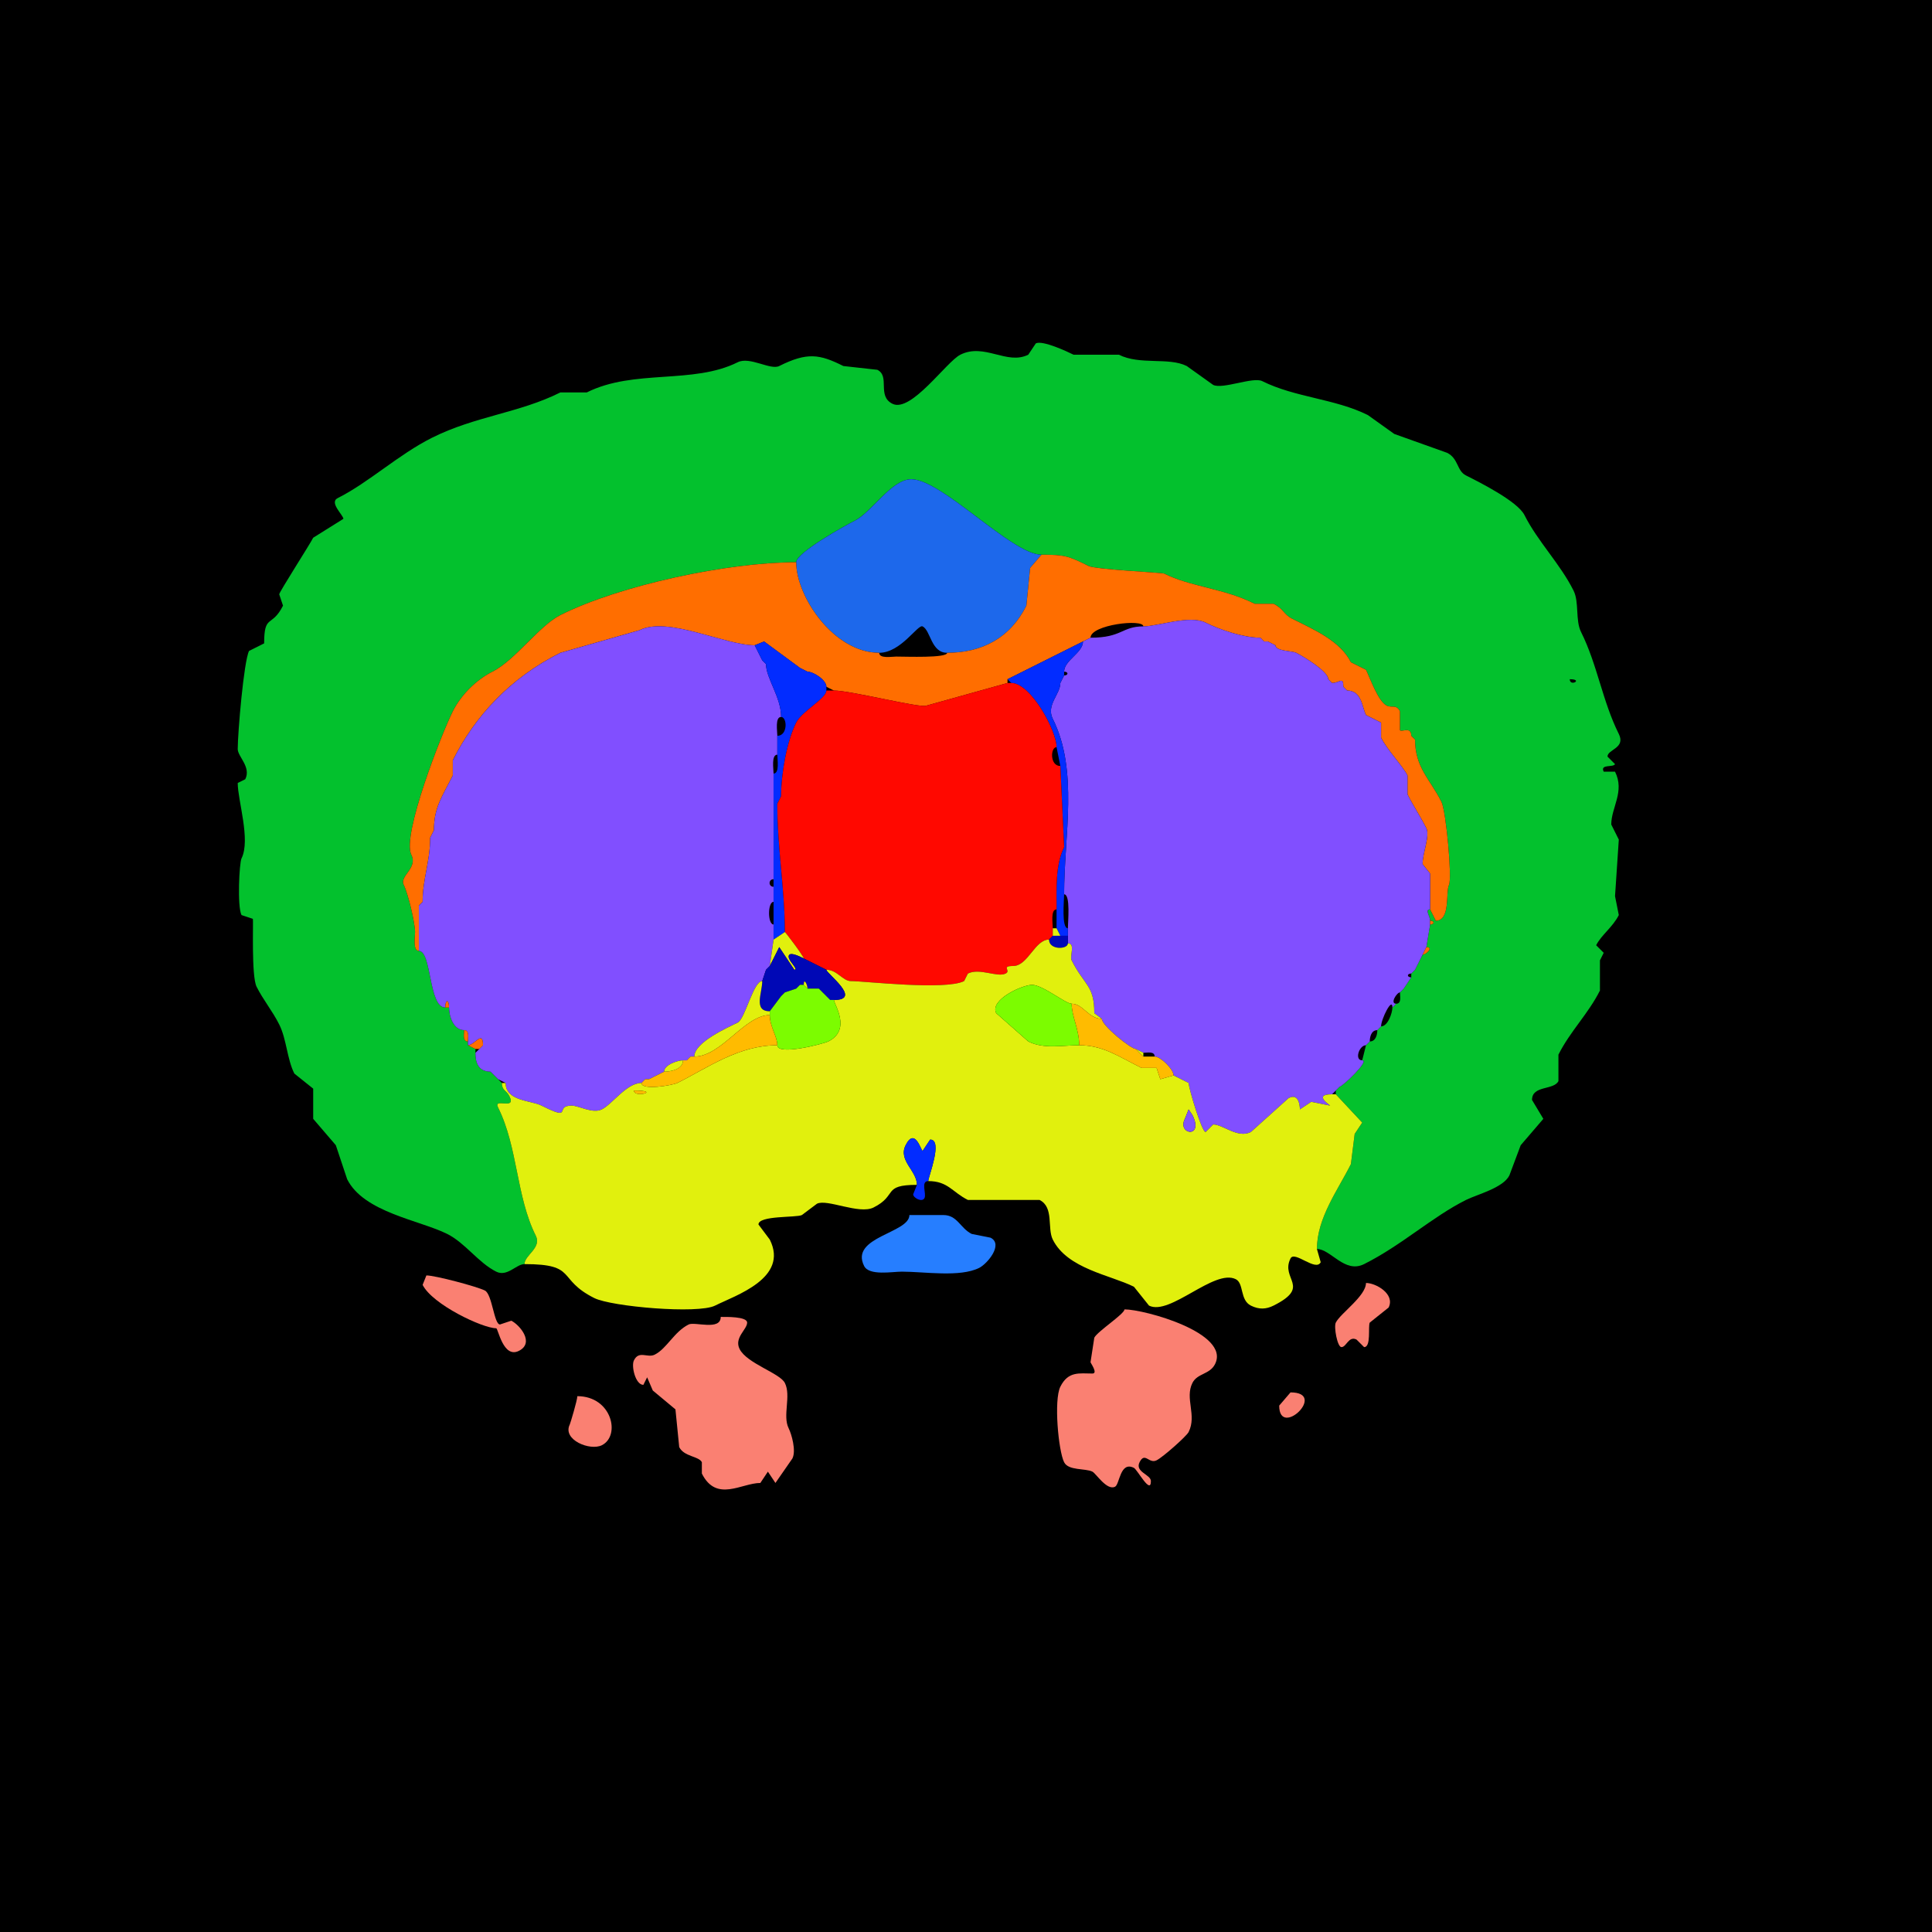 <?xml version="1.0" encoding="UTF-8"?>
<svg xmlns="http://www.w3.org/2000/svg" xmlns:xlink="http://www.w3.org/1999/xlink" width="430px" height="430px" viewBox="0 0 430 430" version="1.1">
<g id="surface1">
<rect x="0" y="0" width="430" height="430" style="fill:rgb(0%,0%,0%);fill-opacity:1;stroke:none;"/>
<path style=" stroke:none;fill-rule:evenodd;fill:rgb(1.176%,75.686%,17.647%);fill-opacity:1;" d="M 349.375 151.172 C 349.375 152.93 352.52 151.172 349.375 151.172 M 293.105 277.988 C 296.199 277.988 299.258 283.52 303.602 281.348 C 311.941 277.18 318.777 270.82 326.281 267.07 C 328.723 265.848 334.539 264.41 335.938 261.609 L 338.457 254.891 L 343.496 249.016 L 340.977 244.812 C 340.977 241.504 345.816 242.695 346.855 240.617 L 346.855 234.734 C 349.445 229.559 353.52 225.605 356.094 220.461 L 356.094 213.742 L 356.934 212.062 L 355.254 210.383 C 356.402 208.086 358.949 206.352 360.293 203.664 L 359.453 199.461 L 360.293 186.867 L 358.613 183.508 C 358.613 179.688 361.668 176.176 359.453 171.75 L 356.934 171.75 C 356.059 169.996 359.055 170.867 359.453 170.07 L 357.773 168.391 C 357.773 166.785 361.883 166.531 360.293 163.352 C 356.645 156.051 355.512 147.906 351.895 140.672 C 350.582 138.051 351.516 134.039 350.215 131.438 C 347.238 125.48 342.219 120.48 339.297 114.641 C 337.758 111.562 329.164 107.266 326.281 105.82 C 324.203 104.781 324.652 102.066 322.078 100.781 L 310.32 96.582 L 304.445 92.383 C 297.148 88.734 288.238 88.48 280.93 84.824 C 278.898 83.809 272.102 86.711 270.008 85.664 L 264.133 81.465 C 260.094 79.445 253.758 81.316 249.016 78.945 L 238.938 78.945 C 237.527 78.242 232.035 75.676 230.539 76.426 L 228.859 78.945 C 224.102 81.324 219.109 76.262 213.742 78.945 C 210.641 80.496 202.773 91.938 198.625 89.863 C 195.125 88.113 198.164 83.754 195.266 82.305 L 187.703 81.465 C 182.434 78.828 179.684 78.336 173.43 81.465 C 171.469 82.445 166.883 79.277 164.188 80.625 C 154.227 85.605 141.129 82.078 130.594 87.344 L 124.719 87.344 C 115.504 91.949 105.812 92.598 96.164 97.422 C 88.711 101.148 82.012 107.438 75.164 110.859 C 73.195 111.844 76.426 114.648 76.426 115.477 L 69.707 119.68 C 68.945 121.203 62.148 131.766 62.148 132.273 L 62.988 134.797 C 60.504 139.762 58.789 136.539 58.789 143.195 L 55.43 144.875 C 54.254 147.223 52.91 163.168 52.91 166.711 C 52.91 168.395 55.945 170.715 54.59 173.43 L 52.91 174.266 C 52.91 178.188 55.828 186.906 53.75 191.062 C 53.262 192.043 52.777 201.715 53.75 203.664 L 56.27 204.5 C 56.441 204.848 55.902 217.207 57.109 219.617 C 58.562 222.523 60.645 225.012 62.148 228.016 C 63.789 231.297 63.875 235.672 65.508 238.938 L 69.707 242.297 L 69.707 249.016 L 74.746 254.891 L 77.266 262.453 C 80.961 269.84 93.395 271.566 99.523 274.629 C 103.566 276.652 106.461 281.039 110.438 283.027 C 112.902 284.258 114.887 281.348 116.738 281.348 C 116.738 279.375 120.602 277.738 119.258 275.047 C 114.859 266.254 115.27 255.316 110.859 246.492 C 109.703 244.184 115.012 247.242 113.379 243.977 C 112.699 242.613 111.699 242.738 111.699 241.035 C 111.699 241.035 110.859 240.195 110.859 240.195 C 110.859 240.195 110.02 239.355 110.02 239.355 C 110.02 239.355 109.18 238.516 109.18 238.516 C 106.086 238.516 105.82 235.914 105.82 234.316 C 105.82 234.316 105.82 233.477 105.82 233.477 C 105.82 233.477 104.141 232.637 104.141 232.637 C 104.141 232.637 104.141 231.797 104.141 231.797 C 102.902 231.797 103.301 230.156 103.301 229.277 C 100.945 229.277 99.941 226.242 99.941 224.238 C 99.941 224.238 99.102 224.238 99.102 224.238 C 95.363 224.238 96.109 211.641 93.223 211.641 C 91.844 211.641 92.383 208.48 92.383 207.441 C 92.383 205.438 90.832 198.883 89.863 196.945 C 88.859 194.934 93.059 193.254 91.543 190.227 C 89.391 185.918 98.328 163.215 100.781 158.312 C 102.648 154.574 106.137 151.223 109.602 149.492 C 114.625 146.98 120.07 139.215 124.719 136.895 C 138.055 130.227 162.012 125.137 177.207 125.137 C 177.207 122.984 188.359 116.832 190.227 115.898 C 194.02 114 198.422 106.66 202.82 106.66 C 209.637 106.66 225.223 123.457 231.797 123.457 C 236.93 123.457 237.805 123.73 242.297 125.977 C 243.816 126.738 258.676 127.449 259.094 127.656 C 265.043 130.633 272.32 130.91 279.25 134.375 C 279.25 134.375 283.445 134.375 283.445 134.375 C 285.758 135.531 285.652 136.738 287.648 137.734 C 292.523 140.172 298.305 142.672 300.664 147.391 C 300.664 147.391 304.023 149.07 304.023 149.07 C 304.934 150.895 306.703 156.082 308.641 157.051 C 309.75 157.605 310.777 156.699 311.582 158.312 C 311.582 158.312 311.582 162.508 311.582 162.508 C 311.855 163.055 314.102 161.527 314.102 163.77 C 314.102 163.77 314.941 164.609 314.941 164.609 C 314.941 170.863 318.316 173.457 320.82 178.469 C 321.844 180.512 323.223 195.496 322.5 196.945 C 321.719 198.508 322.879 204.922 319.562 204.922 C 319.562 204.922 318.301 202.402 318.301 202.402 C 317.027 202.402 318.301 203.883 318.301 204.922 C 319.297 204.922 319.297 205.762 318.301 205.762 C 318.301 205.762 317.461 210.801 317.461 210.801 C 319.164 210.801 317.375 212.48 316.621 212.48 C 316.621 212.48 314.941 215.84 314.941 215.84 C 314.941 215.84 314.102 216.68 314.102 216.68 C 314.102 216.68 314.102 217.52 314.102 217.52 C 314.102 217.52 312.422 220.039 312.422 220.039 C 312.422 220.039 311.582 220.879 311.582 220.879 C 311.582 221.758 311.98 223.398 310.742 223.398 C 310.742 223.398 309.902 224.238 309.902 224.238 C 309.902 225.422 308.898 228.438 307.383 228.438 C 307.383 228.438 306.543 229.277 306.543 229.277 C 306.543 230.316 306.188 231.797 304.863 231.797 C 304.863 231.797 304.023 232.637 304.023 232.637 C 304.023 232.637 303.184 235.996 303.184 235.996 C 304.957 235.996 298.758 241.875 298.145 241.875 C 298.145 241.875 297.305 242.715 297.305 242.715 C 297.305 242.715 297.305 243.555 297.305 243.555 C 297.305 243.555 303.184 249.852 303.184 249.852 C 303.184 249.852 301.504 252.375 301.504 252.375 C 301.504 252.375 300.664 259.094 300.664 259.094 C 297.773 264.875 293.105 271.07 293.105 277.988 Z M 293.105 277.988 "/>
<path style=" stroke:none;fill-rule:nonzero;fill:rgb(11.373%,40.784%,92.157%);fill-opacity:1;" d="M 195.684 145.293 C 200.523 145.293 204.277 138.883 205.344 139.414 C 207.152 140.32 207.207 145.293 210.801 145.293 C 218.473 145.293 224.797 142.078 228.438 134.797 C 228.438 134.797 229.277 126.398 229.277 126.398 C 229.277 126.398 231.797 123.457 231.797 123.457 C 225.223 123.457 209.637 106.66 202.82 106.66 C 198.422 106.66 194.02 114 190.227 115.898 C 188.359 116.832 177.207 122.984 177.207 125.137 C 177.207 132.855 185.648 145.293 195.684 145.293 Z M 195.684 145.293 "/>
<path style=" stroke:none;fill-rule:nonzero;fill:rgb(100%,43.137%,0%);fill-opacity:1;" d="M 93.223 201.562 C 93.223 204.293 93.223 208.91 93.223 211.641 C 91.844 211.641 92.383 208.48 92.383 207.441 C 92.383 205.438 90.832 198.883 89.863 196.945 C 88.859 194.934 93.059 193.254 91.543 190.227 C 89.391 185.918 98.328 163.215 100.781 158.312 C 102.648 154.574 106.137 151.223 109.602 149.492 C 114.625 146.98 120.07 139.215 124.719 136.895 C 138.055 130.227 162.012 125.137 177.207 125.137 C 177.207 132.855 185.648 145.293 195.684 145.293 C 195.684 146.648 198.465 146.133 199.461 146.133 C 201.719 146.133 210.801 146.5 210.801 145.293 C 218.473 145.293 224.797 142.078 228.438 134.797 C 228.438 134.797 229.277 126.398 229.277 126.398 C 229.277 126.398 231.797 123.457 231.797 123.457 C 236.93 123.457 237.805 123.73 242.297 125.977 C 243.816 126.738 258.676 127.449 259.094 127.656 C 265.043 130.633 272.32 130.91 279.25 134.375 C 279.25 134.375 283.445 134.375 283.445 134.375 C 285.758 135.531 285.652 136.738 287.648 137.734 C 292.523 140.172 298.305 142.672 300.664 147.391 C 300.664 147.391 304.023 149.07 304.023 149.07 C 304.934 150.895 306.703 156.082 308.641 157.051 C 309.75 157.605 310.777 156.699 311.582 158.312 C 311.582 158.312 311.582 162.508 311.582 162.508 C 311.855 163.055 314.102 161.527 314.102 163.77 C 314.102 163.77 314.941 164.609 314.941 164.609 C 314.941 170.863 318.316 173.457 320.82 178.469 C 321.844 180.512 323.223 195.496 322.5 196.945 C 321.719 198.508 322.879 204.922 319.562 204.922 C 319.562 204.922 318.301 202.402 318.301 202.402 C 318.301 199.836 318.301 197.262 318.301 194.422 C 318.301 194.422 316.621 192.324 316.621 192.324 C 316.621 189.762 318.293 186.008 317.461 184.344 C 316.141 181.703 314.586 179.438 313.262 176.789 C 313.262 176.789 313.262 172.586 313.262 172.586 C 312.23 170.527 308.723 166.867 307.383 164.188 C 307.383 164.188 307.383 160.828 307.383 160.828 C 307.383 160.828 304.023 159.148 304.023 159.148 C 303.129 157.363 303.09 153.691 299.824 153.691 C 299.824 153.691 298.984 152.852 298.984 152.852 C 298.984 150.461 298.18 152.012 296.465 152.012 C 296.465 152.012 295.625 151.172 295.625 151.172 C 295.625 149.406 290.016 146.059 288.484 145.293 C 287.551 144.824 283.867 144.949 283.867 143.613 C 283.867 143.613 282.188 142.773 282.188 142.773 C 282.188 142.773 281.348 142.773 281.348 142.773 C 281.348 142.773 280.508 141.934 280.508 141.934 C 276.789 141.934 271.527 140.172 268.328 138.574 C 264.781 136.801 257.707 139.414 254.473 139.414 C 254.473 137.672 242.715 139.039 242.715 141.934 C 242.715 141.934 241.035 142.773 241.035 142.773 C 241.035 142.773 224.238 151.172 224.238 151.172 C 224.238 151.172 224.238 152.012 224.238 152.012 C 224.238 152.012 206.18 157.051 206.18 157.051 C 204.941 157.668 189.352 153.691 185.605 153.691 C 185.605 153.691 183.926 152.852 183.926 152.852 C 183.926 151.332 181.039 149.492 179.727 149.492 C 179.727 149.492 178.047 148.652 178.047 148.652 C 178.047 148.652 170.07 142.773 170.07 142.773 C 170.07 142.773 167.969 143.613 167.969 143.613 C 161.363 143.613 148.648 137.105 142.352 140.254 C 142.352 140.254 124.719 145.293 124.719 145.293 C 113.539 150.879 105.688 159.414 100.781 169.227 C 100.781 169.227 100.781 172.586 100.781 172.586 C 98.434 177.281 96.582 179.664 96.582 184.766 C 96.582 184.766 95.742 186.445 95.742 186.445 C 95.742 191.793 94.062 195.641 94.062 200.723 C 94.062 200.723 93.223 201.562 93.223 201.562 Z M 93.223 201.562 "/>
<path style=" stroke:none;fill-rule:nonzero;fill:rgb(50.588%,30.98%,100%);fill-opacity:1;" d="M 297.305 242.715 L 296.465 243.555 C 292.086 243.555 296.148 246.023 296.047 246.074 C 296.047 246.074 291.844 245.234 291.844 245.234 C 291.844 245.234 289.328 246.914 289.328 246.914 C 289.285 246.895 289.379 243.105 286.805 244.395 C 286.805 244.395 278.406 251.953 278.406 251.953 C 275.434 253.441 272.246 250.273 270.008 250.273 C 270.008 250.273 268.328 251.953 268.328 251.953 C 267.461 251.953 264.551 242.125 264.551 241.035 C 264.551 241.035 262.871 240.195 262.871 240.195 C 262.871 240.195 261.191 239.355 261.191 239.355 C 261.191 237.965 258.293 235.156 256.992 235.156 C 256.992 233.918 255.352 234.316 254.473 234.316 C 254.473 234.316 252.793 233.477 252.793 233.477 C 251.723 233.477 245.234 228.273 245.234 226.758 C 245.234 226.758 243.555 225.5 243.555 225.5 C 243.555 219.199 241.336 219.383 238.516 213.742 C 238.035 212.777 239.41 209.961 237.676 209.961 C 237.676 209.961 237.676 208.281 237.676 208.281 C 237.676 208.281 237.676 206.602 237.676 206.602 C 237.676 205.281 238.305 199.043 236.836 199.043 C 236.836 185.984 240.082 171.52 234.316 159.992 C 232.777 156.914 235.996 154.543 235.996 152.012 C 235.996 152.012 236.836 150.332 236.836 150.332 C 237.832 150.332 237.832 149.492 236.836 149.492 C 236.836 146.965 241.035 145.301 241.035 142.773 C 241.035 142.773 242.715 141.934 242.715 141.934 C 249.797 141.934 249.621 139.414 254.473 139.414 C 257.707 139.414 264.781 136.801 268.328 138.574 C 271.527 140.172 276.789 141.934 280.508 141.934 C 280.508 141.934 281.348 142.773 281.348 142.773 C 281.348 142.773 282.188 142.773 282.188 142.773 C 282.188 142.773 283.867 143.613 283.867 143.613 C 283.867 144.949 287.551 144.824 288.484 145.293 C 290.016 146.059 295.625 149.406 295.625 151.172 C 295.625 151.172 296.465 152.012 296.465 152.012 C 298.18 152.012 298.984 150.461 298.984 152.852 C 298.984 152.852 299.824 153.691 299.824 153.691 C 303.09 153.691 303.129 157.363 304.023 159.148 C 304.023 159.148 307.383 160.828 307.383 160.828 C 307.383 160.828 307.383 164.188 307.383 164.188 C 308.723 166.867 312.23 170.527 313.262 172.586 C 313.262 172.586 313.262 176.789 313.262 176.789 C 314.586 179.438 316.141 181.703 317.461 184.344 C 318.293 186.008 316.621 189.762 316.621 192.324 C 316.621 192.324 318.301 194.422 318.301 194.422 C 318.301 197.262 318.301 199.836 318.301 202.402 C 317.027 202.402 318.301 203.883 318.301 204.922 C 318.301 204.922 318.301 205.762 318.301 205.762 C 318.301 205.762 317.461 210.801 317.461 210.801 C 317.461 210.801 316.621 212.48 316.621 212.48 C 316.621 212.48 314.941 215.84 314.941 215.84 C 314.941 215.84 314.102 216.68 314.102 216.68 C 313.105 216.68 313.105 217.52 314.102 217.52 C 314.102 217.52 312.422 220.039 312.422 220.039 C 312.422 220.039 311.582 220.879 311.582 220.879 C 310.898 220.879 309.289 223.398 310.742 223.398 C 310.742 223.398 309.902 224.238 309.902 224.238 C 309.902 221.801 307.383 226.816 307.383 228.438 C 307.383 228.438 306.543 229.277 306.543 229.277 C 305.219 229.277 304.863 230.758 304.863 231.797 C 304.863 231.797 304.023 232.637 304.023 232.637 C 302.492 232.637 301.406 235.996 303.184 235.996 C 304.957 235.996 298.758 241.875 298.145 241.875 C 298.145 241.875 297.305 242.715 297.305 242.715 Z M 297.305 242.715 "/>
<path style=" stroke:none;fill-rule:nonzero;fill:rgb(50.588%,30.98%,100%);fill-opacity:1;" d="M 112.539 241.035 C 112.539 245.117 118.121 244.875 120.516 246.074 C 127.762 249.695 123.211 246.074 127.234 246.074 C 128.77 246.074 131.91 247.938 133.953 246.914 C 136.301 245.742 139.465 241.035 142.773 241.035 C 142.773 241.035 143.613 240.195 143.613 240.195 C 143.613 240.195 144.453 240.195 144.453 240.195 C 144.453 240.195 146.133 239.355 146.133 239.355 C 146.133 239.355 147.812 238.516 147.812 238.516 C 147.812 237 150.828 235.996 152.012 235.996 C 152.012 235.996 152.852 235.996 152.852 235.996 C 152.852 235.996 153.691 235.156 153.691 235.156 C 153.691 235.156 154.531 235.156 154.531 235.156 C 154.531 231.941 162.125 228.629 164.188 227.598 C 165.848 226.77 167.676 218.359 169.648 218.359 C 169.648 218.359 170.488 215.84 170.488 215.84 C 170.488 215.84 171.328 215 171.328 215 C 171.328 215 172.168 209.121 172.168 209.121 C 172.168 209.121 172.168 205.762 172.168 205.762 C 170.836 205.762 170.836 200.723 172.168 200.723 C 172.168 200.723 172.168 197.363 172.168 197.363 C 170.992 197.363 170.992 195.684 172.168 195.684 C 172.168 189.195 172.168 179.703 172.168 172.168 C 172.168 171.129 171.629 167.969 173.008 167.969 C 173.008 167.969 173.008 163.77 173.008 163.77 C 173.008 162.73 172.469 159.57 173.848 159.57 C 173.848 155.117 170.488 150.965 170.488 147.812 C 170.488 147.812 169.648 146.973 169.648 146.973 C 169.648 146.973 167.969 143.613 167.969 143.613 C 161.363 143.613 148.648 137.105 142.352 140.254 C 142.352 140.254 124.719 145.293 124.719 145.293 C 113.539 150.879 105.688 159.414 100.781 169.227 C 100.781 169.227 100.781 172.586 100.781 172.586 C 98.434 177.281 96.582 179.664 96.582 184.766 C 96.582 184.766 95.742 186.445 95.742 186.445 C 95.742 191.793 94.062 195.641 94.062 200.723 C 94.062 200.723 93.223 201.562 93.223 201.562 C 93.223 204.293 93.223 208.91 93.223 211.641 C 96.109 211.641 95.363 224.238 99.102 224.238 C 99.102 222.379 99.941 222.379 99.941 224.238 C 99.941 226.242 100.945 229.277 103.301 229.277 C 104.539 229.277 104.141 230.918 104.141 231.797 C 104.141 231.797 104.141 232.637 104.141 232.637 C 105.648 232.637 107.5 229.176 107.5 232.637 C 107.5 232.637 106.66 233.477 106.66 233.477 C 106.66 233.477 105.82 234.316 105.82 234.316 C 105.82 235.914 106.086 238.516 109.18 238.516 C 109.18 238.516 110.02 239.355 110.02 239.355 C 110.02 239.355 110.859 240.195 110.859 240.195 C 110.859 240.195 112.539 241.035 112.539 241.035 Z M 112.539 241.035 "/>
<path style=" stroke:none;fill-rule:nonzero;fill:rgb(0.784%,17.255%,100%);fill-opacity:1;" d="M 174.688 207.441 L 172.168 209.121 C 172.168 209.121 172.168 205.762 172.168 205.762 C 172.168 205.762 172.168 200.723 172.168 200.723 C 172.168 200.723 172.168 197.363 172.168 197.363 C 172.168 197.363 172.168 195.684 172.168 195.684 C 172.168 189.195 172.168 179.703 172.168 172.168 C 173.547 172.168 173.008 169.008 173.008 167.969 C 173.008 167.969 173.008 163.77 173.008 163.77 C 175.379 163.77 175.23 159.57 173.848 159.57 C 173.848 155.117 170.488 150.965 170.488 147.812 C 170.488 147.812 169.648 146.973 169.648 146.973 C 169.648 146.973 167.969 143.613 167.969 143.613 C 167.969 143.613 170.07 142.773 170.07 142.773 C 170.07 142.773 178.047 148.652 178.047 148.652 C 178.047 148.652 179.727 149.492 179.727 149.492 C 181.039 149.492 183.926 151.332 183.926 152.852 C 183.926 152.852 183.926 153.691 183.926 153.691 C 183.926 155.469 178.48 158.281 177.207 160.828 C 175.109 165.027 173.848 172.266 173.848 177.207 C 173.848 177.207 173.008 178.887 173.008 178.887 C 173.008 188.852 174.688 197.949 174.688 207.441 Z M 174.688 207.441 "/>
<path style=" stroke:none;fill-rule:nonzero;fill:rgb(0.784%,17.255%,100%);fill-opacity:1;" d="M 235.996 208.281 L 237.676 208.281 C 237.676 208.281 237.676 206.602 237.676 206.602 C 236.207 206.602 236.836 200.363 236.836 199.043 C 236.836 185.984 240.082 171.52 234.316 159.992 C 232.777 156.914 235.996 154.543 235.996 152.012 C 235.996 152.012 236.836 150.332 236.836 150.332 C 236.836 150.332 236.836 149.492 236.836 149.492 C 236.836 146.965 241.035 145.301 241.035 142.773 C 241.035 142.773 224.238 151.172 224.238 151.172 C 224.238 151.172 225.078 152.012 225.078 152.012 C 229.441 152.012 235.156 162.668 235.156 166.289 C 235.156 166.289 235.996 170.488 235.996 170.488 C 235.996 170.488 236.836 188.547 236.836 188.547 C 234.879 192.461 235.156 197.688 235.156 202.402 C 235.156 202.402 235.156 206.602 235.156 206.602 C 235.156 206.602 235.996 208.281 235.996 208.281 Z M 235.996 208.281 "/>
<path style=" stroke:none;fill-rule:nonzero;fill:rgb(100%,3.137%,0%);fill-opacity:1;" d="M 178.887 213.32 L 183.926 215.84 C 186.309 215.84 187.574 218.359 189.383 218.359 C 192.363 218.359 210.363 220.469 214.578 218.359 C 214.578 218.359 215.422 216.68 215.422 216.68 C 218.035 215.371 221.957 217.609 223.82 216.68 C 225.117 216.031 222.695 215 225.5 215 C 228.773 215 230.328 209.121 233.477 209.121 C 233.477 209.121 234.316 208.281 234.316 208.281 C 234.316 208.281 234.316 206.602 234.316 206.602 C 234.316 205.562 233.777 202.402 235.156 202.402 C 235.156 197.688 234.879 192.461 236.836 188.547 C 236.836 188.547 235.996 170.488 235.996 170.488 C 233.625 170.488 233.773 166.289 235.156 166.289 C 235.156 162.668 229.441 152.012 225.078 152.012 C 225.078 152.012 224.238 152.012 224.238 152.012 C 224.238 152.012 206.18 157.051 206.18 157.051 C 204.941 157.668 189.352 153.691 185.605 153.691 C 185.605 153.691 183.926 153.691 183.926 153.691 C 183.926 155.469 178.48 158.281 177.207 160.828 C 175.109 165.027 173.848 172.266 173.848 177.207 C 173.848 177.207 173.008 178.887 173.008 178.887 C 173.008 188.852 174.688 197.949 174.688 207.441 C 174.805 207.441 178.887 212.832 178.887 213.32 Z M 178.887 213.32 "/>
<path style=" stroke:none;fill-rule:nonzero;fill:rgb(100%,43.137%,0%);fill-opacity:1;" d="M 318.301 204.922 C 319.297 204.922 319.297 205.762 318.301 205.762 C 318.301 205.762 318.301 204.922 318.301 204.922 Z M 318.301 204.922 "/>
<path style=" stroke:none;fill-rule:nonzero;fill:rgb(88.235%,94.118%,5.098%);fill-opacity:1;" d="M 234.316 208.281 L 235.996 208.281 C 235.996 208.281 235.156 206.602 235.156 206.602 C 235.156 206.602 234.316 206.602 234.316 206.602 C 234.316 206.602 234.316 208.281 234.316 208.281 Z M 234.316 208.281 "/>
<path style=" stroke:none;fill-rule:nonzero;fill:rgb(88.235%,94.118%,5.098%);fill-opacity:1;" d="M 178.887 213.32 C 178.812 213.32 175.527 211.441 175.527 212.898 C 175.527 213.965 177.852 215.84 176.789 215.84 L 173.43 210.801 L 171.328 215 C 171.328 215 172.168 209.121 172.168 209.121 C 172.168 209.121 174.688 207.441 174.688 207.441 C 174.805 207.441 178.887 212.832 178.887 213.32 Z M 178.887 213.32 "/>
<path style=" stroke:none;fill-rule:nonzero;fill:rgb(0%,3.137%,71.373%);fill-opacity:1;" d="M 233.477 209.121 C 233.477 211.492 237.676 211.344 237.676 209.961 C 237.676 209.961 237.676 208.281 237.676 208.281 C 237.676 208.281 235.996 208.281 235.996 208.281 C 235.996 208.281 234.316 208.281 234.316 208.281 C 234.316 208.281 233.477 209.121 233.477 209.121 Z M 233.477 209.121 "/>
<path style=" stroke:none;fill-rule:evenodd;fill:rgb(88.235%,94.118%,5.098%);fill-opacity:1;" d="M 264.551 246.914 L 263.711 249.016 C 261.941 252.555 268.031 253.453 265.391 248.172 L 264.551 246.914 M 141.094 242.715 C 141.094 244.488 147.301 242.715 141.094 242.715 M 204.082 263.711 C 196.266 263.711 199.852 266.035 194.422 268.75 C 191.203 270.359 184.094 266.777 181.828 267.91 L 178.469 270.43 C 177.238 271.043 168.809 270.488 168.809 272.531 L 171.328 275.891 C 175.625 284.477 163.719 288.301 159.148 290.586 C 155.328 292.5 136.102 290.82 132.273 288.906 C 123.832 284.684 128.641 281.348 116.738 281.348 C 116.738 279.375 120.602 277.738 119.258 275.047 C 114.859 266.254 115.27 255.316 110.859 246.492 C 109.703 244.184 115.012 247.242 113.379 243.977 C 112.699 242.613 111.699 242.738 111.699 241.035 C 111.699 241.035 112.539 241.035 112.539 241.035 C 112.539 245.117 118.121 244.875 120.516 246.074 C 127.762 249.695 123.211 246.074 127.234 246.074 C 128.77 246.074 131.91 247.938 133.953 246.914 C 136.301 245.742 139.465 241.035 142.773 241.035 C 142.773 242.777 149.797 241.512 150.75 241.035 C 157.559 237.633 164.383 232.637 173.008 232.637 C 173.008 235.012 183.344 232.297 184.344 231.797 C 189.598 229.172 185.605 223.465 185.605 222.559 C 192.035 222.559 183.926 216.648 183.926 215.84 C 186.309 215.84 187.574 218.359 189.383 218.359 C 192.363 218.359 210.363 220.469 214.578 218.359 C 214.578 218.359 215.422 216.68 215.422 216.68 C 218.035 215.371 221.957 217.609 223.82 216.68 C 225.117 216.031 222.695 215 225.5 215 C 228.773 215 230.328 209.121 233.477 209.121 C 233.477 211.492 237.676 211.344 237.676 209.961 C 239.41 209.961 238.035 212.777 238.516 213.742 C 241.336 219.383 243.555 219.199 243.555 225.5 C 243.555 225.5 245.234 226.758 245.234 226.758 C 242.25 226.758 241.074 223.398 238.516 223.398 C 237.156 223.398 232.066 219.199 229.695 219.199 C 227.535 219.199 220.223 222.504 221.719 225.5 C 221.719 225.5 228.859 231.797 228.859 231.797 C 232.344 233.539 236.449 232.637 240.195 232.637 C 245.469 232.637 248.918 235.109 254.055 237.676 C 254.055 237.676 257.414 237.676 257.414 237.676 C 257.414 237.676 258.25 240.195 258.25 240.195 C 258.25 240.195 261.191 239.355 261.191 239.355 C 261.191 239.355 262.871 240.195 262.871 240.195 C 262.871 240.195 264.551 241.035 264.551 241.035 C 264.551 242.125 267.461 251.953 268.328 251.953 C 268.328 251.953 270.008 250.273 270.008 250.273 C 272.246 250.273 275.434 253.441 278.406 251.953 C 278.406 251.953 286.805 244.395 286.805 244.395 C 289.379 243.105 289.285 246.895 289.328 246.914 C 289.328 246.914 291.844 245.234 291.844 245.234 C 291.844 245.234 296.047 246.074 296.047 246.074 C 296.148 246.023 292.086 243.555 296.465 243.555 C 296.465 243.555 297.305 243.555 297.305 243.555 C 297.305 243.555 303.184 249.852 303.184 249.852 C 303.184 249.852 301.504 252.375 301.504 252.375 C 301.504 252.375 300.664 259.094 300.664 259.094 C 297.773 264.875 293.105 271.07 293.105 277.988 C 293.105 277.988 293.945 280.93 293.945 280.93 C 292.855 283.105 288.125 278.289 287.227 280.086 C 284.906 284.73 291.949 286.336 283.445 290.586 C 281.797 291.41 280.215 291.488 278.406 290.586 C 275.93 289.344 276.879 285.621 275.047 284.707 C 270.273 282.32 260.398 292.918 255.734 290.586 C 255.734 290.586 252.375 286.387 252.375 286.387 C 247.141 283.77 237.578 282.414 234.316 275.891 C 233.039 273.332 234.621 268.691 231.375 267.07 C 231.375 267.07 215.422 267.07 215.422 267.07 C 211.93 265.324 210.992 262.871 206.602 262.871 C 206.602 261.938 209.957 253.633 207.023 253.633 C 207.023 253.633 205.344 256.152 205.344 256.152 C 205.016 256.152 203.633 250.75 201.562 254.891 C 199.855 258.305 204.082 260.559 204.082 263.711 Z M 204.082 263.711 "/>
<path style=" stroke:none;fill-rule:nonzero;fill:rgb(0%,3.137%,71.373%);fill-opacity:1;" d="M 184.766 222.559 L 185.605 222.559 C 192.035 222.559 183.926 216.648 183.926 215.84 C 183.926 215.84 178.887 213.32 178.887 213.32 C 178.812 213.32 175.527 211.441 175.527 212.898 C 175.527 213.965 177.852 215.84 176.789 215.84 C 176.789 215.84 173.43 210.801 173.43 210.801 C 173.43 210.801 171.328 215 171.328 215 C 171.328 215 170.488 215.84 170.488 215.84 C 170.488 215.84 169.648 218.359 169.648 218.359 C 169.648 221.004 167.621 225.078 171.328 225.078 C 171.328 225.078 173.848 221.719 173.848 221.719 C 173.848 221.719 174.688 220.879 174.688 220.879 C 174.688 220.879 177.207 220.039 177.207 220.039 C 177.207 220.039 178.047 219.199 178.047 219.199 C 178.047 219.199 178.887 219.199 178.887 219.199 C 178.887 217.496 179.727 219.152 179.727 220.039 C 179.727 220.039 182.246 220.039 182.246 220.039 C 182.246 220.039 183.086 220.879 183.086 220.879 C 183.086 220.879 183.926 221.719 183.926 221.719 C 183.926 221.719 184.766 222.559 184.766 222.559 Z M 184.766 222.559 "/>
<path style=" stroke:none;fill-rule:nonzero;fill:rgb(100%,43.137%,0%);fill-opacity:1;" d="M 317.461 210.801 C 319.164 210.801 317.375 212.48 316.621 212.48 C 316.621 212.48 317.461 210.801 317.461 210.801 Z M 317.461 210.801 "/>
<path style=" stroke:none;fill-rule:nonzero;fill:rgb(88.235%,94.118%,5.098%);fill-opacity:1;" d="M 171.328 215 L 170.488 215.84 C 170.488 215.84 171.328 215 171.328 215 Z M 171.328 215 "/>
<path style=" stroke:none;fill-rule:nonzero;fill:rgb(88.235%,94.118%,5.098%);fill-opacity:1;" d="M 171.328 225.918 C 165.723 225.918 160.582 235.156 154.531 235.156 C 154.531 231.941 162.125 228.629 164.188 227.598 C 165.848 226.77 167.676 218.359 169.648 218.359 C 169.648 221.004 167.621 225.078 171.328 225.078 C 171.328 225.078 171.328 225.918 171.328 225.918 Z M 171.328 225.918 "/>
<path style=" stroke:none;fill-rule:nonzero;fill:rgb(88.235%,94.118%,5.098%);fill-opacity:1;" d="M 178.887 219.199 L 179.727 220.039 C 179.727 219.152 178.887 217.496 178.887 219.199 Z M 178.887 219.199 "/>
<path style=" stroke:none;fill-rule:nonzero;fill:rgb(88.235%,94.118%,5.098%);fill-opacity:1;" d="M 178.047 219.199 L 177.207 220.039 C 177.207 220.039 178.047 219.199 178.047 219.199 Z M 178.047 219.199 "/>
<path style=" stroke:none;fill-rule:nonzero;fill:rgb(48.627%,98.824%,0%);fill-opacity:1;" d="M 171.328 225.918 C 171.328 228.555 173.008 230.672 173.008 232.637 C 173.008 235.012 183.344 232.297 184.344 231.797 C 189.598 229.172 185.605 223.465 185.605 222.559 C 185.605 222.559 184.766 222.559 184.766 222.559 C 184.766 222.559 183.926 221.719 183.926 221.719 C 183.926 221.719 183.086 220.879 183.086 220.879 C 183.086 220.879 182.246 220.039 182.246 220.039 C 182.246 220.039 179.727 220.039 179.727 220.039 C 179.727 220.039 178.887 219.199 178.887 219.199 C 178.887 219.199 178.047 219.199 178.047 219.199 C 178.047 219.199 177.207 220.039 177.207 220.039 C 177.207 220.039 174.688 220.879 174.688 220.879 C 174.688 220.879 173.848 221.719 173.848 221.719 C 173.848 221.719 171.328 225.078 171.328 225.078 C 171.328 225.078 171.328 225.918 171.328 225.918 Z M 171.328 225.918 "/>
<path style=" stroke:none;fill-rule:nonzero;fill:rgb(48.627%,98.824%,0%);fill-opacity:1;" d="M 238.516 223.398 C 237.156 223.398 232.066 219.199 229.695 219.199 C 227.535 219.199 220.223 222.504 221.719 225.5 L 228.859 231.797 C 232.344 233.539 236.449 232.637 240.195 232.637 C 240.195 229.051 238.516 226.219 238.516 223.398 Z M 238.516 223.398 "/>
<path style=" stroke:none;fill-rule:nonzero;fill:rgb(88.235%,94.118%,5.098%);fill-opacity:1;" d="M 182.246 220.039 L 183.086 220.879 C 183.086 220.879 182.246 220.039 182.246 220.039 Z M 182.246 220.039 "/>
<path style=" stroke:none;fill-rule:nonzero;fill:rgb(88.235%,94.118%,5.098%);fill-opacity:1;" d="M 174.688 220.879 L 173.848 221.719 C 173.848 221.719 174.688 220.879 174.688 220.879 Z M 174.688 220.879 "/>
<path style=" stroke:none;fill-rule:nonzero;fill:rgb(88.235%,94.118%,5.098%);fill-opacity:1;" d="M 183.926 221.719 L 184.766 222.559 C 184.766 222.559 183.926 221.719 183.926 221.719 Z M 183.926 221.719 "/>
<path style=" stroke:none;fill-rule:nonzero;fill:rgb(100%,43.137%,0%);fill-opacity:1;" d="M 99.102 224.238 L 99.941 224.238 C 99.941 222.379 99.102 222.379 99.102 224.238 Z M 99.102 224.238 "/>
<path style=" stroke:none;fill-rule:nonzero;fill:rgb(100%,73.333%,0%);fill-opacity:1;" d="M 256.992 235.156 C 258.293 235.156 261.191 237.965 261.191 239.355 C 261.191 239.355 258.25 240.195 258.25 240.195 C 258.25 240.195 257.414 237.676 257.414 237.676 C 257.414 237.676 254.055 237.676 254.055 237.676 C 248.918 235.109 245.469 232.637 240.195 232.637 C 240.195 229.051 238.516 226.219 238.516 223.398 C 241.074 223.398 242.25 226.758 245.234 226.758 C 245.234 228.273 251.723 233.477 252.793 233.477 C 252.793 233.477 254.473 235.156 254.473 235.156 C 254.473 235.156 256.992 235.156 256.992 235.156 Z M 256.992 235.156 "/>
<path style=" stroke:none;fill-rule:nonzero;fill:rgb(100%,73.333%,0%);fill-opacity:1;" d="M 143.613 240.195 L 144.453 240.195 C 144.453 240.195 146.133 239.355 146.133 239.355 C 146.133 239.355 147.812 238.516 147.812 238.516 C 149.297 238.516 152.012 238.004 152.012 235.996 C 152.012 235.996 152.852 235.996 152.852 235.996 C 152.852 235.996 153.691 235.156 153.691 235.156 C 153.691 235.156 154.531 235.156 154.531 235.156 C 160.582 235.156 165.723 225.918 171.328 225.918 C 171.328 228.555 173.008 230.672 173.008 232.637 C 164.383 232.637 157.559 237.633 150.75 241.035 C 149.797 241.512 142.773 242.777 142.773 241.035 C 142.773 241.035 143.613 240.195 143.613 240.195 Z M 143.613 240.195 "/>
<path style=" stroke:none;fill-rule:nonzero;fill:rgb(100%,43.137%,0%);fill-opacity:1;" d="M 103.301 229.277 C 104.539 229.277 104.141 230.918 104.141 231.797 C 102.902 231.797 103.301 230.156 103.301 229.277 Z M 103.301 229.277 "/>
<path style=" stroke:none;fill-rule:nonzero;fill:rgb(100%,43.137%,0%);fill-opacity:1;" d="M 105.82 233.477 L 106.66 233.477 C 106.66 233.477 107.5 232.637 107.5 232.637 C 107.5 229.176 105.648 232.637 104.141 232.637 C 104.141 232.637 105.82 233.477 105.82 233.477 Z M 105.82 233.477 "/>
<path style=" stroke:none;fill-rule:nonzero;fill:rgb(88.235%,94.118%,5.098%);fill-opacity:1;" d="M 254.473 234.316 L 254.473 235.156 C 254.473 235.156 252.793 233.477 252.793 233.477 C 252.793 233.477 254.473 234.316 254.473 234.316 Z M 254.473 234.316 "/>
<path style=" stroke:none;fill-rule:nonzero;fill:rgb(88.235%,94.118%,5.098%);fill-opacity:1;" d="M 153.691 235.156 L 152.852 235.996 C 152.852 235.996 153.691 235.156 153.691 235.156 Z M 153.691 235.156 "/>
<path style=" stroke:none;fill-rule:nonzero;fill:rgb(88.235%,94.118%,5.098%);fill-opacity:1;" d="M 152.012 235.996 C 150.828 235.996 147.812 237 147.812 238.516 C 149.297 238.516 152.012 238.004 152.012 235.996 Z M 152.012 235.996 "/>
<path style=" stroke:none;fill-rule:nonzero;fill:rgb(88.235%,94.118%,5.098%);fill-opacity:1;" d="M 147.812 238.516 L 146.133 239.355 C 146.133 239.355 147.812 238.516 147.812 238.516 Z M 147.812 238.516 "/>
<path style=" stroke:none;fill-rule:nonzero;fill:rgb(88.235%,94.118%,5.098%);fill-opacity:1;" d="M 146.133 239.355 L 144.453 240.195 C 144.453 240.195 146.133 239.355 146.133 239.355 Z M 146.133 239.355 "/>
<path style=" stroke:none;fill-rule:nonzero;fill:rgb(88.235%,94.118%,5.098%);fill-opacity:1;" d="M 143.613 240.195 L 142.773 241.035 C 142.773 241.035 143.613 240.195 143.613 240.195 Z M 143.613 240.195 "/>
<path style=" stroke:none;fill-rule:nonzero;fill:rgb(100%,73.333%,0%);fill-opacity:1;" d="M 141.094 242.715 C 141.094 244.488 147.301 242.715 141.094 242.715 Z M 141.094 242.715 "/>
<path style=" stroke:none;fill-rule:nonzero;fill:rgb(50.588%,30.98%,100%);fill-opacity:1;" d="M 264.551 246.914 L 263.711 249.016 C 261.941 252.555 268.031 253.453 265.391 248.172 Z M 264.551 246.914 "/>
<path style=" stroke:none;fill-rule:nonzero;fill:rgb(0.784%,17.255%,100%);fill-opacity:1;" d="M 206.602 262.871 C 204.867 262.871 206.242 265.688 205.762 266.648 C 205.238 267.695 203.242 266.602 203.242 265.812 L 204.082 263.711 C 204.082 260.559 199.855 258.305 201.562 254.891 C 203.633 250.75 205.016 256.152 205.344 256.152 C 205.344 256.152 207.023 253.633 207.023 253.633 C 209.957 253.633 206.602 261.938 206.602 262.871 Z M 206.602 262.871 "/>
<path style=" stroke:none;fill-rule:nonzero;fill:rgb(14.902%,49.412%,100%);fill-opacity:1;" d="M 202.402 270.43 C 202.402 274.48 189.074 275.27 192.324 281.766 C 193.441 284 198.582 283.027 200.723 283.027 C 205.793 283.027 213.633 284.34 217.938 282.188 C 219.738 281.289 223.398 276.938 220.461 275.469 L 216.258 274.629 C 213.711 273.352 213.09 270.43 209.961 270.43 C 207.727 270.43 204.5 270.43 202.402 270.43 Z M 202.402 270.43 "/>
<path style=" stroke:none;fill-rule:nonzero;fill:rgb(98.039%,50.196%,44.706%);fill-opacity:1;" d="M 94.902 283.867 L 94.062 285.969 C 96.25 290.34 107.398 295.625 110.438 295.625 C 110.859 295.625 111.992 302.406 115.477 300.664 C 119.051 298.879 115.684 294.887 113.797 293.945 L 111.281 294.785 C 109.953 294.785 109.547 288.039 107.922 287.227 C 106.129 286.332 96.871 283.867 94.902 283.867 Z M 94.902 283.867 "/>
<path style=" stroke:none;fill-rule:nonzero;fill:rgb(98.039%,50.196%,44.706%);fill-opacity:1;" d="M 304.023 285.547 C 304.023 288.453 298.344 292.289 297.305 294.367 C 296.828 295.32 297.652 299.824 298.562 299.824 C 299.68 299.824 300.156 297.262 301.922 298.145 L 303.602 299.824 C 305.23 299.824 304.434 295.223 304.863 294.367 L 309.062 291.008 C 310.547 288.035 306.27 285.547 304.023 285.547 Z M 304.023 285.547 "/>
<path style=" stroke:none;fill-rule:nonzero;fill:rgb(98.039%,50.196%,44.706%);fill-opacity:1;" d="M 250.273 291.426 C 250.273 292.453 244.262 296.309 243.555 297.727 L 242.715 303.184 C 242.715 303.344 244.445 305.703 243.133 305.703 C 240.238 305.703 237.754 305.121 235.996 308.641 C 234.52 311.598 235.559 322.887 236.836 325.438 C 237.797 327.363 241.562 326.754 243.133 327.539 C 243.941 327.941 246.34 331.816 248.172 330.898 C 249.219 330.375 249.266 325.145 252.375 326.699 C 253.133 327.078 256.152 332.805 256.152 329.641 C 256.152 328.176 252.535 327.629 253.633 325.438 C 254.828 323.051 255.699 325.875 257.414 325.02 C 258.844 324.305 264.082 319.66 264.551 318.719 C 266.418 314.988 263.664 311.254 265.391 307.805 C 266.488 305.613 269.262 305.941 270.43 303.602 C 273.898 296.664 254.711 291.426 250.273 291.426 Z M 250.273 291.426 "/>
<path style=" stroke:none;fill-rule:nonzero;fill:rgb(98.039%,50.196%,44.706%);fill-opacity:1;" d="M 160.41 293.105 C 160.41 296.242 154.633 294.105 153.273 294.785 C 150.027 296.406 148.422 300.148 145.711 301.504 C 144.105 302.309 142.23 300.492 141.094 302.766 C 140.453 304.043 141.434 308.223 143.195 308.223 L 144.031 306.543 L 145.293 309.484 L 150.332 313.68 L 151.172 322.078 C 152.25 324.234 155.531 324.078 156.211 325.438 L 156.211 327.961 C 159.461 334.461 165.059 330.059 169.227 330.059 L 170.906 327.539 L 172.586 330.059 L 176.367 324.602 C 177.23 322.871 176.191 319.211 175.527 317.883 C 174.129 315.086 176.129 310.684 174.688 307.805 C 173.594 305.613 166.219 303.465 164.609 300.242 C 163.348 297.719 166.289 295.906 166.289 294.367 C 166.289 292.98 161.469 293.105 160.41 293.105 Z M 160.41 293.105 "/>
<path style=" stroke:none;fill-rule:nonzero;fill:rgb(98.039%,50.196%,44.706%);fill-opacity:1;" d="M 287.227 309.902 L 284.707 312.844 C 284.707 320.289 295.586 309.902 287.227 309.902 Z M 287.227 309.902 "/>
<path style=" stroke:none;fill-rule:nonzero;fill:rgb(98.039%,50.196%,44.706%);fill-opacity:1;" d="M 128.496 310.742 C 128.496 311.605 126.949 316.773 126.816 317.039 C 125.109 320.453 131.32 322.977 133.953 321.66 C 138.199 319.539 136.18 310.742 128.496 310.742 Z M 128.496 310.742 "/>
</g>
</svg>
